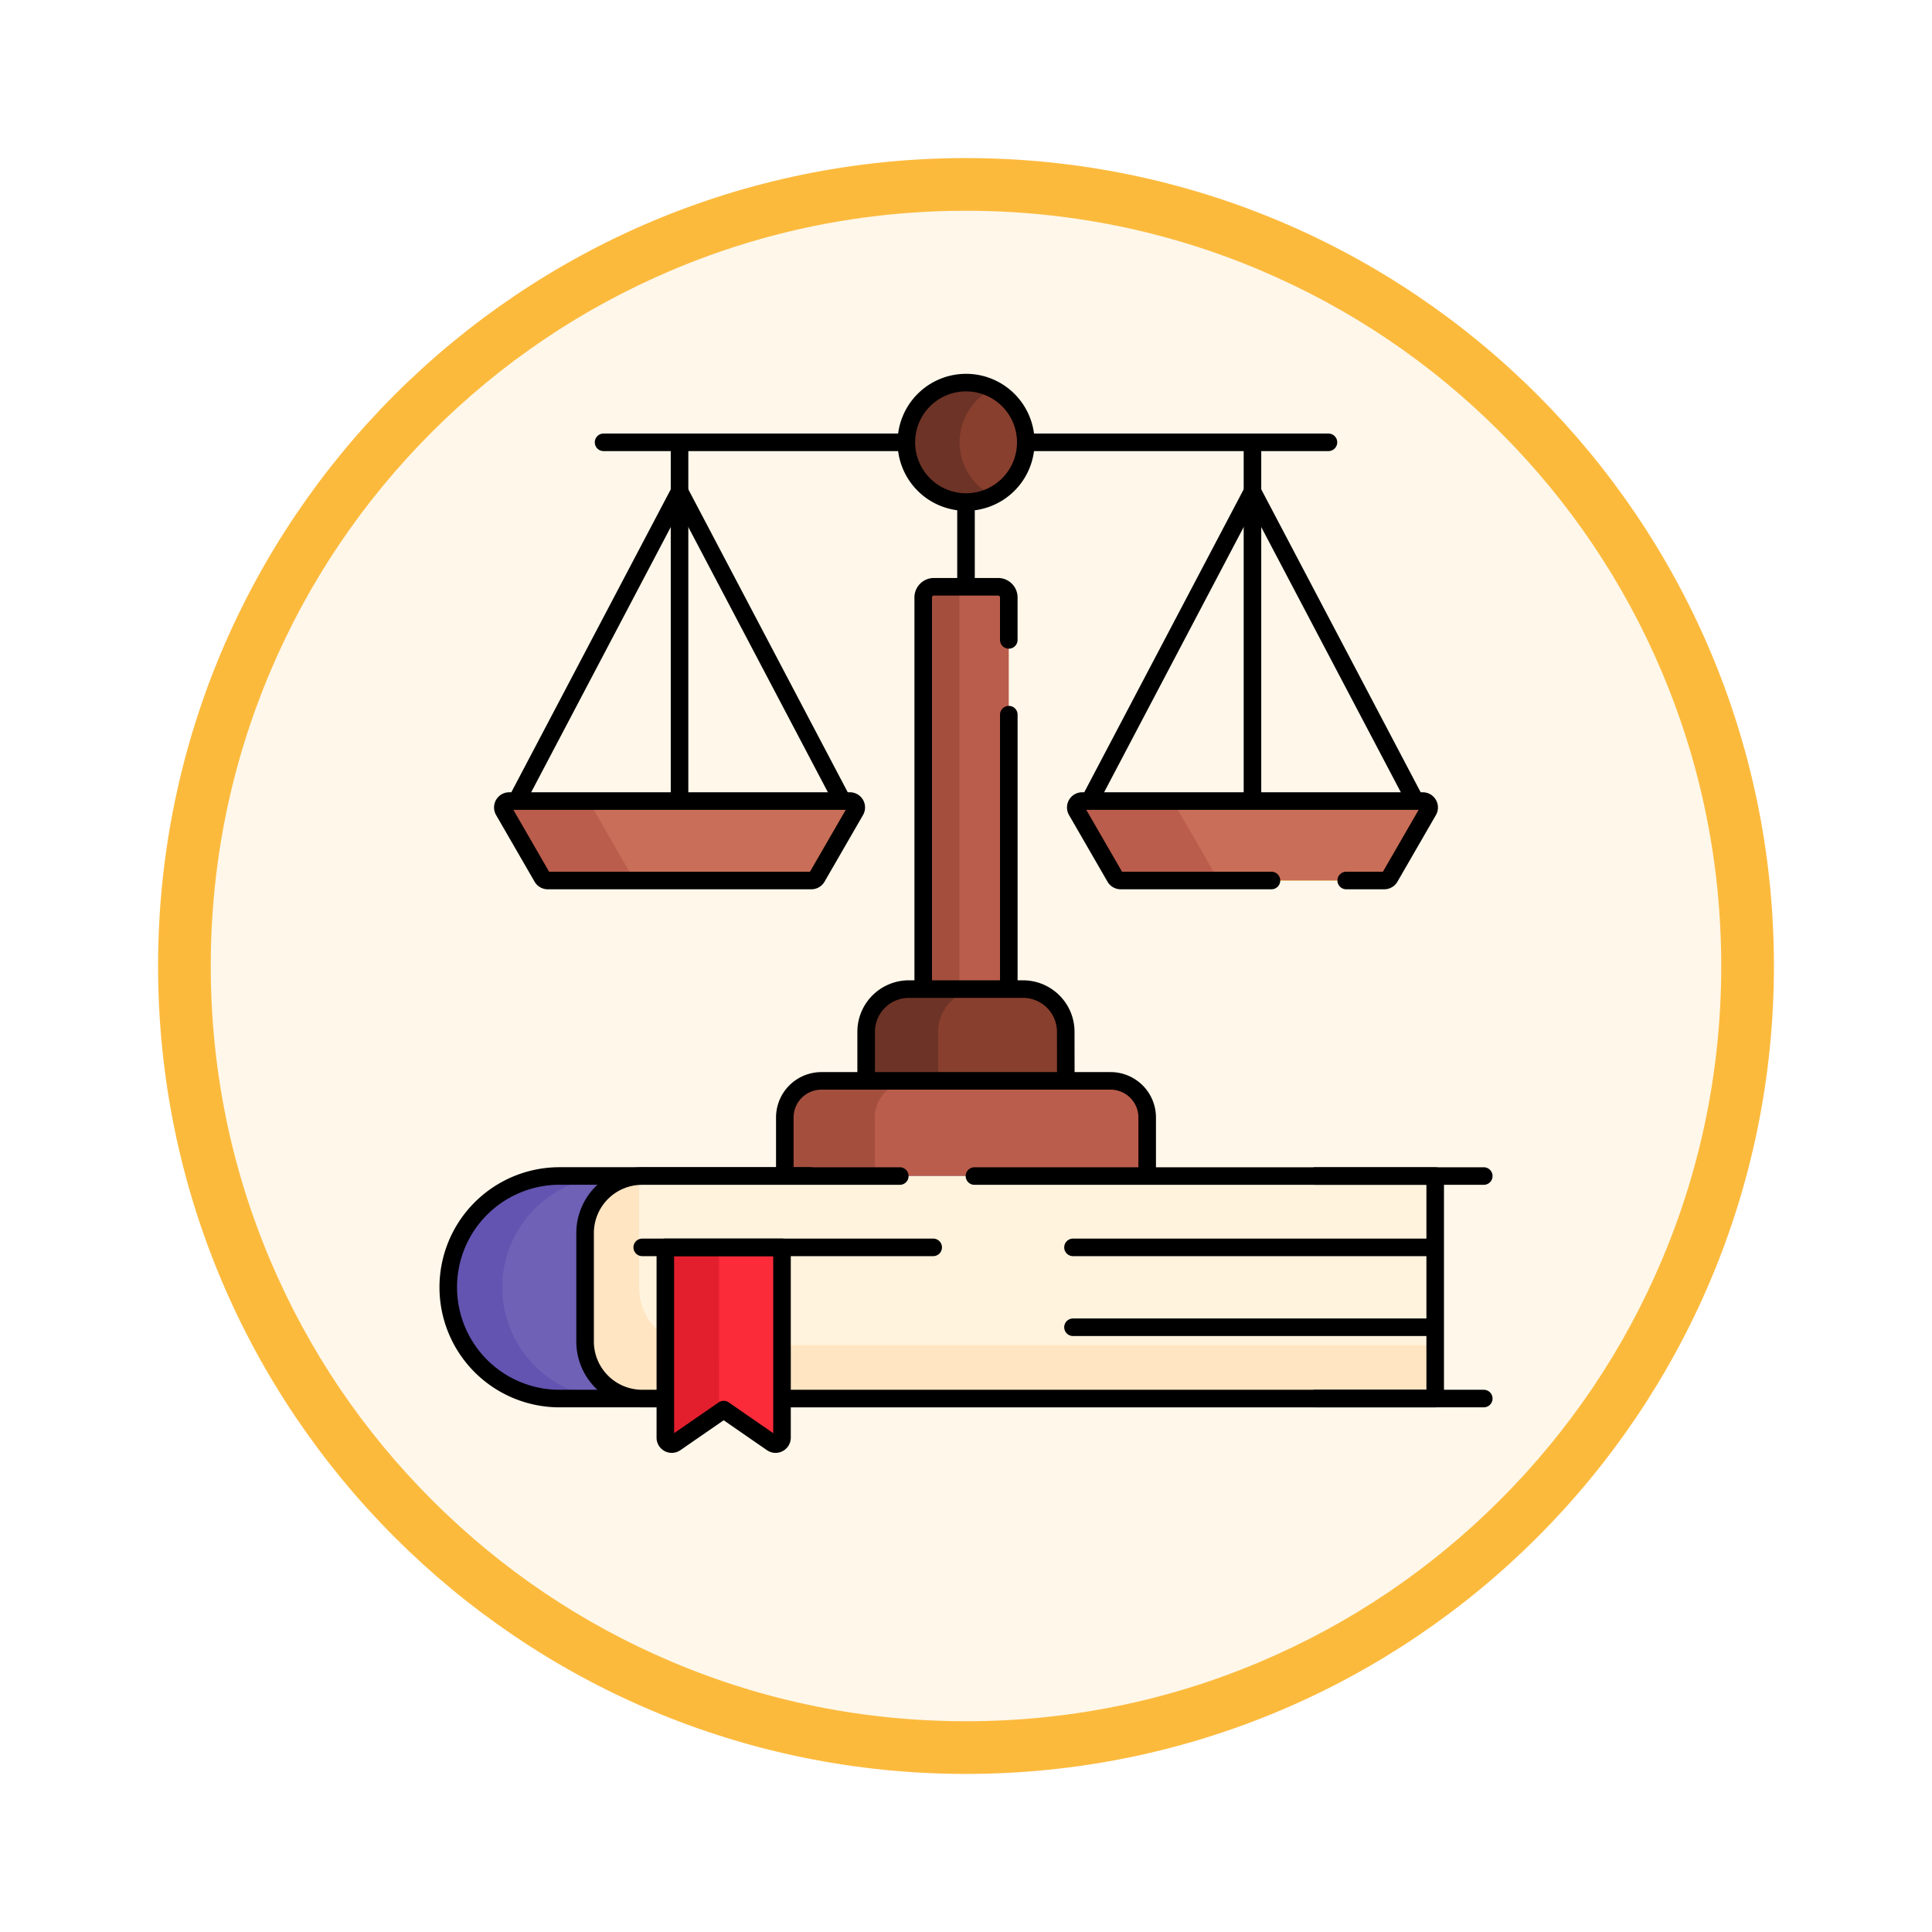 <svg xmlns="http://www.w3.org/2000/svg" xmlns:xlink="http://www.w3.org/1999/xlink" width="110" height="110" viewBox="0 0 110 110">
  <defs>
    <filter id="Trazado_982547" x="0" y="0" width="110" height="110" filterUnits="userSpaceOnUse">
      <feOffset dy="3" input="SourceAlpha"/>
      <feGaussianBlur stdDeviation="3" result="blur"/>
      <feFlood flood-opacity="0.161"/>
      <feComposite operator="in" in2="blur"/>
      <feComposite in="SourceGraphic"/>
    </filter>
    <clipPath id="clip-path">
      <path id="path1139" d="M0-682.665H62.266V-620.4H0Z" transform="translate(0 682.665)"/>
    </clipPath>
  </defs>
  <g id="Grupo_1166453" data-name="Grupo 1166453" transform="translate(-797.19 -1959.523)">
    <g id="Grupo_1164703" data-name="Grupo 1164703" transform="translate(806.19 1965.523)">
      <g id="Grupo_1160931" data-name="Grupo 1160931" transform="translate(0)">
        <g id="Grupo_1160749" data-name="Grupo 1160749" transform="translate(0)">
          <g id="Grupo_1158891" data-name="Grupo 1158891" transform="translate(0 0)">
            <g id="Grupo_1157406" data-name="Grupo 1157406" transform="translate(0)">
              <g id="Grupo_1155793" data-name="Grupo 1155793" transform="translate(0)">
                <g id="Grupo_1154704" data-name="Grupo 1154704" transform="translate(0)">
                  <g id="Grupo_1150790" data-name="Grupo 1150790" transform="translate(0)">
                    <g id="Grupo_1154214" data-name="Grupo 1154214" transform="translate(0)">
                      <g id="Grupo_1152583" data-name="Grupo 1152583" transform="translate(0 0)">
                        <g id="Grupo_1146973" data-name="Grupo 1146973" transform="translate(0 0)">
                          <g id="Grupo_1146954" data-name="Grupo 1146954">
                            <g transform="matrix(1, 0, 0, 1, -9, -6)" filter="url(#Trazado_982547)">
                              <g id="Trazado_982547-2" data-name="Trazado 982547" transform="translate(9 6)" fill="#fef7ea">
                                <path d="M 46 90.5 C 39.992 90.5 34.164 89.324 28.679 87.003 C 23.38 84.762 18.621 81.553 14.534 77.466 C 10.446 73.379 7.238 68.62 4.996 63.321 C 2.676 57.836 1.5 52.008 1.5 46 C 1.5 39.992 2.676 34.164 4.996 28.679 C 7.238 23.38 10.446 18.621 14.534 14.534 C 18.621 10.446 23.38 7.238 28.679 4.996 C 34.164 2.676 39.992 1.5 46 1.5 C 52.008 1.5 57.836 2.676 63.321 4.996 C 68.62 7.238 73.379 10.446 77.466 14.534 C 81.554 18.621 84.762 23.38 87.004 28.679 C 89.324 34.164 90.5 39.992 90.5 46 C 90.5 52.008 89.324 57.836 87.004 63.321 C 84.762 68.62 81.554 73.379 77.466 77.466 C 73.379 81.553 68.62 84.762 63.321 87.003 C 57.836 89.324 52.008 90.5 46 90.5 Z" stroke="none"/>
                                <path d="M 46 3 C 40.194 3 34.563 4.136 29.263 6.378 C 24.143 8.544 19.544 11.644 15.594 15.594 C 11.644 19.544 8.544 24.143 6.378 29.263 C 4.137 34.563 3 40.194 3 46 C 3 51.806 4.137 57.437 6.378 62.737 C 8.544 67.857 11.644 72.455 15.594 76.405 C 19.544 80.355 24.143 83.456 29.263 85.622 C 34.563 87.863 40.194 89 46 89 C 51.806 89 57.437 87.863 62.737 85.622 C 67.857 83.456 72.456 80.355 76.406 76.405 C 80.356 72.455 83.456 67.857 85.622 62.737 C 87.864 57.437 89 51.806 89 46 C 89 40.194 87.864 34.563 85.622 29.263 C 83.456 24.143 80.356 19.544 76.406 15.594 C 72.456 11.644 67.857 8.544 62.737 6.378 C 57.437 4.136 51.806 3 46 3 M 46 -7.62939453125e-06 C 71.405 -7.62939453125e-06 92 20.595 92 46 C 92 71.405 71.405 92 46 92 C 20.595 92 7.62939453125e-06 71.405 7.62939453125e-06 46 C 7.62939453125e-06 20.595 20.595 -7.62939453125e-06 46 -7.62939453125e-06 Z" stroke="none" fill="#fcba3d"/>
                              </g>
                            </g>
                          </g>
                        </g>
                      </g>
                    </g>
                  </g>
                </g>
              </g>
            </g>
          </g>
        </g>
      </g>
    </g>
    <g id="g1125" transform="translate(821.057 2663.055)">
      <g id="g1127" transform="translate(5.276 -675.547)">
        <path id="path1129" d="M-95.122,0l-9.547,18.14h19.094Z" transform="translate(104.669)" fill="none" stroke="#000" stroke-linecap="round" stroke-linejoin="round" stroke-miterlimit="10" stroke-width="1"/>
      </g>
      <g id="g1131" transform="translate(14.823 -678.348)">
        <path id="path1133" d="M0,0V20.941" fill="none" stroke="#000" stroke-linecap="round" stroke-linejoin="round" stroke-miterlimit="10" stroke-width="1"/>
      </g>
      <g id="g1135" transform="translate(0 -682.665)">
        <g id="g1137" clip-path="url(#clip-path)">
          <g id="g1143" transform="translate(4.762 24.741)">
            <path id="path1145" d="M-.492-5.453,1.7-1.658a.365.365,0,0,0,.316.182h15.01a.365.365,0,0,0,.316-.182l2.191-3.794A.365.365,0,0,0,19.215-6H-.176a.365.365,0,0,0-.316.547" transform="translate(0.541 6)" fill="#fed402"/>
          </g>
          <g id="g1147" transform="translate(37.896 7.118)">
            <path id="path1149" d="M-95.122,0l-9.547,18.14h19.094Z" transform="translate(104.669)" fill="none" stroke="#000" stroke-linecap="round" stroke-linejoin="round" stroke-miterlimit="10" stroke-width="1"/>
          </g>
          <g id="g1151" transform="translate(47.443 4.317)">
            <path id="path1153" d="M0,0V20.941" fill="none" stroke="#000" stroke-linecap="round" stroke-linejoin="round" stroke-miterlimit="10" stroke-width="1"/>
          </g>
          <g id="g1155" transform="translate(37.382 24.741)">
            <path id="path1157" d="M-.493-5.453,1.7-1.658a.365.365,0,0,0,.316.182h15.01a.365.365,0,0,0,.316-.182L19.53-5.453A.365.365,0,0,0,19.215-6H-.177a.365.365,0,0,0-.316.547" transform="translate(0.542 6)" fill="#fed402"/>
          </g>
          <g id="g1159" transform="translate(4.762 24.741)">
            <path id="path1161" d="M-.492-5.453,1.7-1.658a.365.365,0,0,0,.316.182h15.01a.365.365,0,0,0,.316-.182l2.191-3.794A.365.365,0,0,0,19.215-6H-.176a.365.365,0,0,0-.316.547" transform="translate(0.541 6)" fill="#c96e58"/>
          </g>
          <g id="g1163" transform="translate(4.762 24.741)">
            <path id="path1165" d="M-73.675-43.258l-2.191-3.794a.365.365,0,0,1,.316-.547H-80.7a.365.365,0,0,0-.316.547l2.191,3.794a.365.365,0,0,0,.316.182h5.154a.365.365,0,0,1-.316-.182" transform="translate(81.069 47.6)" fill="#bb5d4c"/>
          </g>
          <g id="g1167" transform="translate(4.762 24.741)">
            <path id="path1169" d="M-.492-5.453,1.7-1.658a.365.365,0,0,0,.316.182h15.01a.365.365,0,0,0,.316-.182l2.191-3.794A.365.365,0,0,0,19.215-6H-.176A.365.365,0,0,0-.492-5.453Z" transform="translate(0.541 6)" fill="none" stroke="#000" stroke-linecap="round" stroke-linejoin="round" stroke-miterlimit="10" stroke-width="1"/>
          </g>
          <g id="g1171" transform="translate(37.382 24.741)">
            <path id="path1173" d="M-.493-5.453,1.7-1.658a.365.365,0,0,0,.316.182h15.01a.365.365,0,0,0,.316-.182L19.53-5.453A.365.365,0,0,0,19.215-6H-.177a.365.365,0,0,0-.316.547" transform="translate(0.542 6)" fill="#c96e58"/>
          </g>
          <g id="g1175" transform="translate(37.382 24.741)">
            <path id="path1177" d="M-80.019-43.258l-2.191-3.794a.365.365,0,0,1,.316-.547h-5.791a.365.365,0,0,0-.316.547l2.191,3.794a.365.365,0,0,0,.316.182H-79.7a.365.365,0,0,1-.316-.182" transform="translate(88.05 47.6)" fill="#bb5d4c"/>
          </g>
          <g id="g1179" transform="translate(37.382 24.741)">
            <path id="path1181" d="M-153.425-45.076h2.167a.365.365,0,0,0,.316-.182l2.191-3.794a.365.365,0,0,0-.316-.547h-19.391a.365.365,0,0,0-.316.547l2.191,3.794a.365.365,0,0,0,.316.182h8.586" transform="translate(168.824 49.6)" fill="none" stroke="#000" stroke-linecap="round" stroke-linejoin="round" stroke-miterlimit="10" stroke-width="1"/>
          </g>
          <g id="g1183" transform="translate(31.133 3.796)">
            <path id="path1185" d="M0-351.683v-35.3" transform="translate(0 386.979)" fill="none" stroke="#000" stroke-linecap="round" stroke-linejoin="round" stroke-miterlimit="10" stroke-width="1"/>
          </g>
          <g id="g1187" transform="translate(28.697 12.541)">
            <path id="path1189" d="M-48.549-243.81h-4.873v-23.862a.608.608,0,0,1,.608-.608h3.656a.608.608,0,0,1,.608.608Z" transform="translate(53.421 268.279)" fill="#bb5d4c"/>
          </g>
          <g id="g1191" transform="translate(28.697 12.541)">
            <path id="path1193" d="M-26.617,0H-28.68a.608.608,0,0,0-.608.608V24.47h2.063V.608A.608.608,0,0,1-26.617,0" transform="translate(29.288 0)" fill="#a44f3e"/>
          </g>
          <g id="g1195" transform="translate(28.697 12.541)">
            <path id="path1197" d="M-48.549-30.144v-2.417a.608.608,0,0,0-.608-.608h-3.656a.608.608,0,0,0-.608.608V-8.7h4.873V-25.887" transform="translate(53.421 33.169)" fill="none" stroke="#000" stroke-linecap="round" stroke-linejoin="round" stroke-miterlimit="10" stroke-width="1"/>
          </g>
          <g id="g1199" transform="translate(10.497 4.317)">
            <path id="path1201" d="M0,0H41.272" fill="none" stroke="#000" stroke-linecap="round" stroke-linejoin="round" stroke-miterlimit="10" stroke-width="1"/>
          </g>
          <g id="g1203" transform="translate(27.728 0.912)">
            <path id="path1205" d="M-67.844-33.922a3.4,3.4,0,0,1-3.4,3.4,3.4,3.4,0,0,1-3.4-3.4,3.4,3.4,0,0,1,3.4-3.4,3.4,3.4,0,0,1,3.4,3.4" transform="translate(74.653 37.327)" fill="#883f2e"/>
          </g>
          <g id="g1207" transform="translate(27.728 0.912)">
            <path id="path1209" d="M-30.3-33.922a3.4,3.4,0,0,1,1.884-3.046,3.389,3.389,0,0,0-1.521-.359,3.4,3.4,0,0,0-3.4,3.4,3.4,3.4,0,0,0,3.4,3.4,3.389,3.389,0,0,0,1.521-.359A3.4,3.4,0,0,1-30.3-33.922" transform="translate(33.34 37.327)" fill="#6d3326"/>
          </g>
          <g id="g1211" transform="translate(27.728 0.912)">
            <path id="path1213" d="M-67.844-33.922a3.4,3.4,0,0,1-3.4,3.4,3.4,3.4,0,0,1-3.4-3.4,3.4,3.4,0,0,1,3.4-3.4A3.4,3.4,0,0,1-67.844-33.922Z" transform="translate(74.653 37.327)" fill="none" stroke="#000" stroke-linecap="round" stroke-linejoin="round" stroke-miterlimit="10" stroke-width="1"/>
          </g>
          <g id="g1215" transform="translate(25.448 35.448)">
            <path id="path1217" d="M-113.282-65.017h-11.37V-69.11a2.432,2.432,0,0,1,2.432-2.432h6.5a2.432,2.432,0,0,1,2.432,2.432Z" transform="translate(124.652 71.542)" fill="#883f2e"/>
          </g>
          <g id="g1219" transform="translate(25.448 35.448)">
            <path id="path1221" d="M-65.124,0h-4.1A2.432,2.432,0,0,0-71.66,2.432V6.525h4.1V2.432A2.432,2.432,0,0,1-65.124,0" transform="translate(71.66 0)" fill="#6d3326"/>
          </g>
          <g id="g1223" transform="translate(25.448 35.448)">
            <path id="path1225" d="M-113.282-65.017h-11.37V-69.11a2.432,2.432,0,0,1,2.432-2.432h6.5a2.432,2.432,0,0,1,2.432,2.432Z" transform="translate(124.652 71.542)" fill="none" stroke="#000" stroke-linecap="round" stroke-linejoin="round" stroke-miterlimit="10" stroke-width="1"/>
          </g>
          <g id="g1227" transform="translate(20.817 40.674)">
            <path id="path1229" d="M-205.574-63.691h-20.632V-68a2.084,2.084,0,0,1,2.084-2.085h16.464A2.085,2.085,0,0,1-205.574-68Z" transform="translate(226.206 70.084)" fill="#bb5d4c"/>
          </g>
          <g id="g1231" transform="translate(20.817 40.674)">
            <path id="path1233" d="M-71.869,0H-77a2.084,2.084,0,0,0-2.084,2.084V6.392h5.129V2.084A2.084,2.084,0,0,1-71.869,0" transform="translate(79.082)" fill="#a44f3e"/>
          </g>
          <g id="g1235" transform="translate(20.817 40.674)">
            <path id="path1237" d="M-205.574-103.654h-20.632v-8.319a2.084,2.084,0,0,1,2.084-2.084h16.464a2.084,2.084,0,0,1,2.084,2.084Z" transform="translate(226.206 114.057)" fill="none" stroke="#000" stroke-linecap="round" stroke-linejoin="round" stroke-miterlimit="10" stroke-width="1"/>
          </g>
          <g id="g1239" transform="translate(1.653 46.092)">
            <path id="path1241" d="M-559.938-126.228H-609.8a6.334,6.334,0,0,1-6.334-6.334h0A6.334,6.334,0,0,1-609.8-138.9h49.863Z" transform="translate(616.136 138.897)" fill="#6e61b6"/>
          </g>
          <g id="g1243" transform="translate(1.653 46.092)">
            <path id="path1245" d="M-30.658-63.113h0a6.334,6.334,0,0,1,6.334-6.334H-27.4a6.334,6.334,0,0,0-6.334,6.334A6.334,6.334,0,0,0-27.4-56.779h3.077a6.334,6.334,0,0,1-6.334-6.334" transform="translate(33.735 69.448)" fill="#6354b1"/>
          </g>
          <g id="g1247" transform="translate(1.653 46.092)">
            <path id="path1249" d="M-559.938-126.228H-609.8a6.334,6.334,0,0,1-6.334-6.334h0A6.334,6.334,0,0,1-609.8-138.9h14.267Z" transform="translate(616.136 138.897)" fill="none" stroke="#000" stroke-linecap="round" stroke-linejoin="round" stroke-miterlimit="10" stroke-width="1"/>
          </g>
          <g id="g1251" transform="translate(9.45 46.092)">
            <path id="path1253" d="M0-32.366v6.172a3.248,3.248,0,0,0,3.248,3.248H48.4V-35.615H3.248A3.248,3.248,0,0,0,0-32.366" transform="translate(0 35.615)" fill="#fff3de"/>
          </g>
          <g id="g1255" transform="translate(9.45 46.096)">
            <path id="path1257" d="M-63.019-95.887a3.248,3.248,0,0,1-3.248-3.248v-6.172c0-.068,0-.136.007-.2a3.248,3.248,0,0,0-3.083,3.244v6.172A3.248,3.248,0,0,0-66.1-92.846h45.153v-3.041Z" transform="translate(69.344 105.51)" fill="#ffe5c2"/>
          </g>
          <g id="g1259" transform="translate(9.45 46.092)">
            <path id="path1261" d="M-178.482,0h-14.665A3.248,3.248,0,0,0-196.4,3.248V9.42a3.248,3.248,0,0,0,3.248,3.248h45.153V0h-26.232" transform="translate(196.396)" fill="none" stroke="#000" stroke-linecap="round" stroke-linejoin="round" stroke-miterlimit="10" stroke-width="1"/>
          </g>
          <g id="g1263" transform="translate(51.03 46.092)">
            <path id="path1265" d="M0,0H9.583" fill="none" stroke="#000" stroke-linecap="round" stroke-linejoin="round" stroke-miterlimit="10" stroke-width="1"/>
          </g>
          <g id="g1267" transform="translate(51.03 58.761)">
            <path id="path1269" d="M0,0H9.583" fill="none" stroke="#000" stroke-linecap="round" stroke-linejoin="round" stroke-miterlimit="10" stroke-width="1"/>
          </g>
          <g id="g1271" transform="translate(37.224 50.153)">
            <path id="path1273" d="M0,0H20.3" fill="none" stroke="#000" stroke-linecap="round" stroke-linejoin="round" stroke-miterlimit="10" stroke-width="1"/>
          </g>
          <g id="g1275" transform="translate(14.015 50.153)">
            <path id="path1277" d="M-66.18-107.964V-118.8h-6.642v10.836a.365.365,0,0,0,.572.3l2.749-1.9,2.749,1.9a.365.365,0,0,0,.572-.3" transform="translate(72.822 118.8)" fill="#fb2b3a"/>
          </g>
          <g id="g1279" transform="translate(14.015 50.153)">
            <path id="path1281" d="M-30.467,0h-3.058V10.836a.365.365,0,0,0,.572.3l2.485-1.72Z" transform="translate(33.525)" fill="#e41f2d"/>
          </g>
          <g id="g1283" transform="translate(14.015 50.153)">
            <path id="path1285" d="M-66.18-107.964V-118.8h-6.642v10.836a.365.365,0,0,0,.572.3l2.749-1.9,2.749,1.9A.365.365,0,0,0-66.18-107.964Z" transform="translate(72.822 118.8)" fill="none" stroke="#000" stroke-linecap="round" stroke-linejoin="round" stroke-miterlimit="10" stroke-width="1"/>
          </g>
          <g id="g1287" transform="translate(12.698 50.153)">
            <path id="path1289" d="M0,0H16.567" fill="none" stroke="#000" stroke-linecap="round" stroke-linejoin="round" stroke-miterlimit="10" stroke-width="1"/>
          </g>
          <g id="g1291" transform="translate(37.224 54.701)">
            <path id="path1293" d="M0,0H20.3" fill="none" stroke="#000" stroke-linecap="round" stroke-linejoin="round" stroke-miterlimit="10" stroke-width="1"/>
          </g>
        </g>
      </g>
    </g>
  </g>
</svg>
